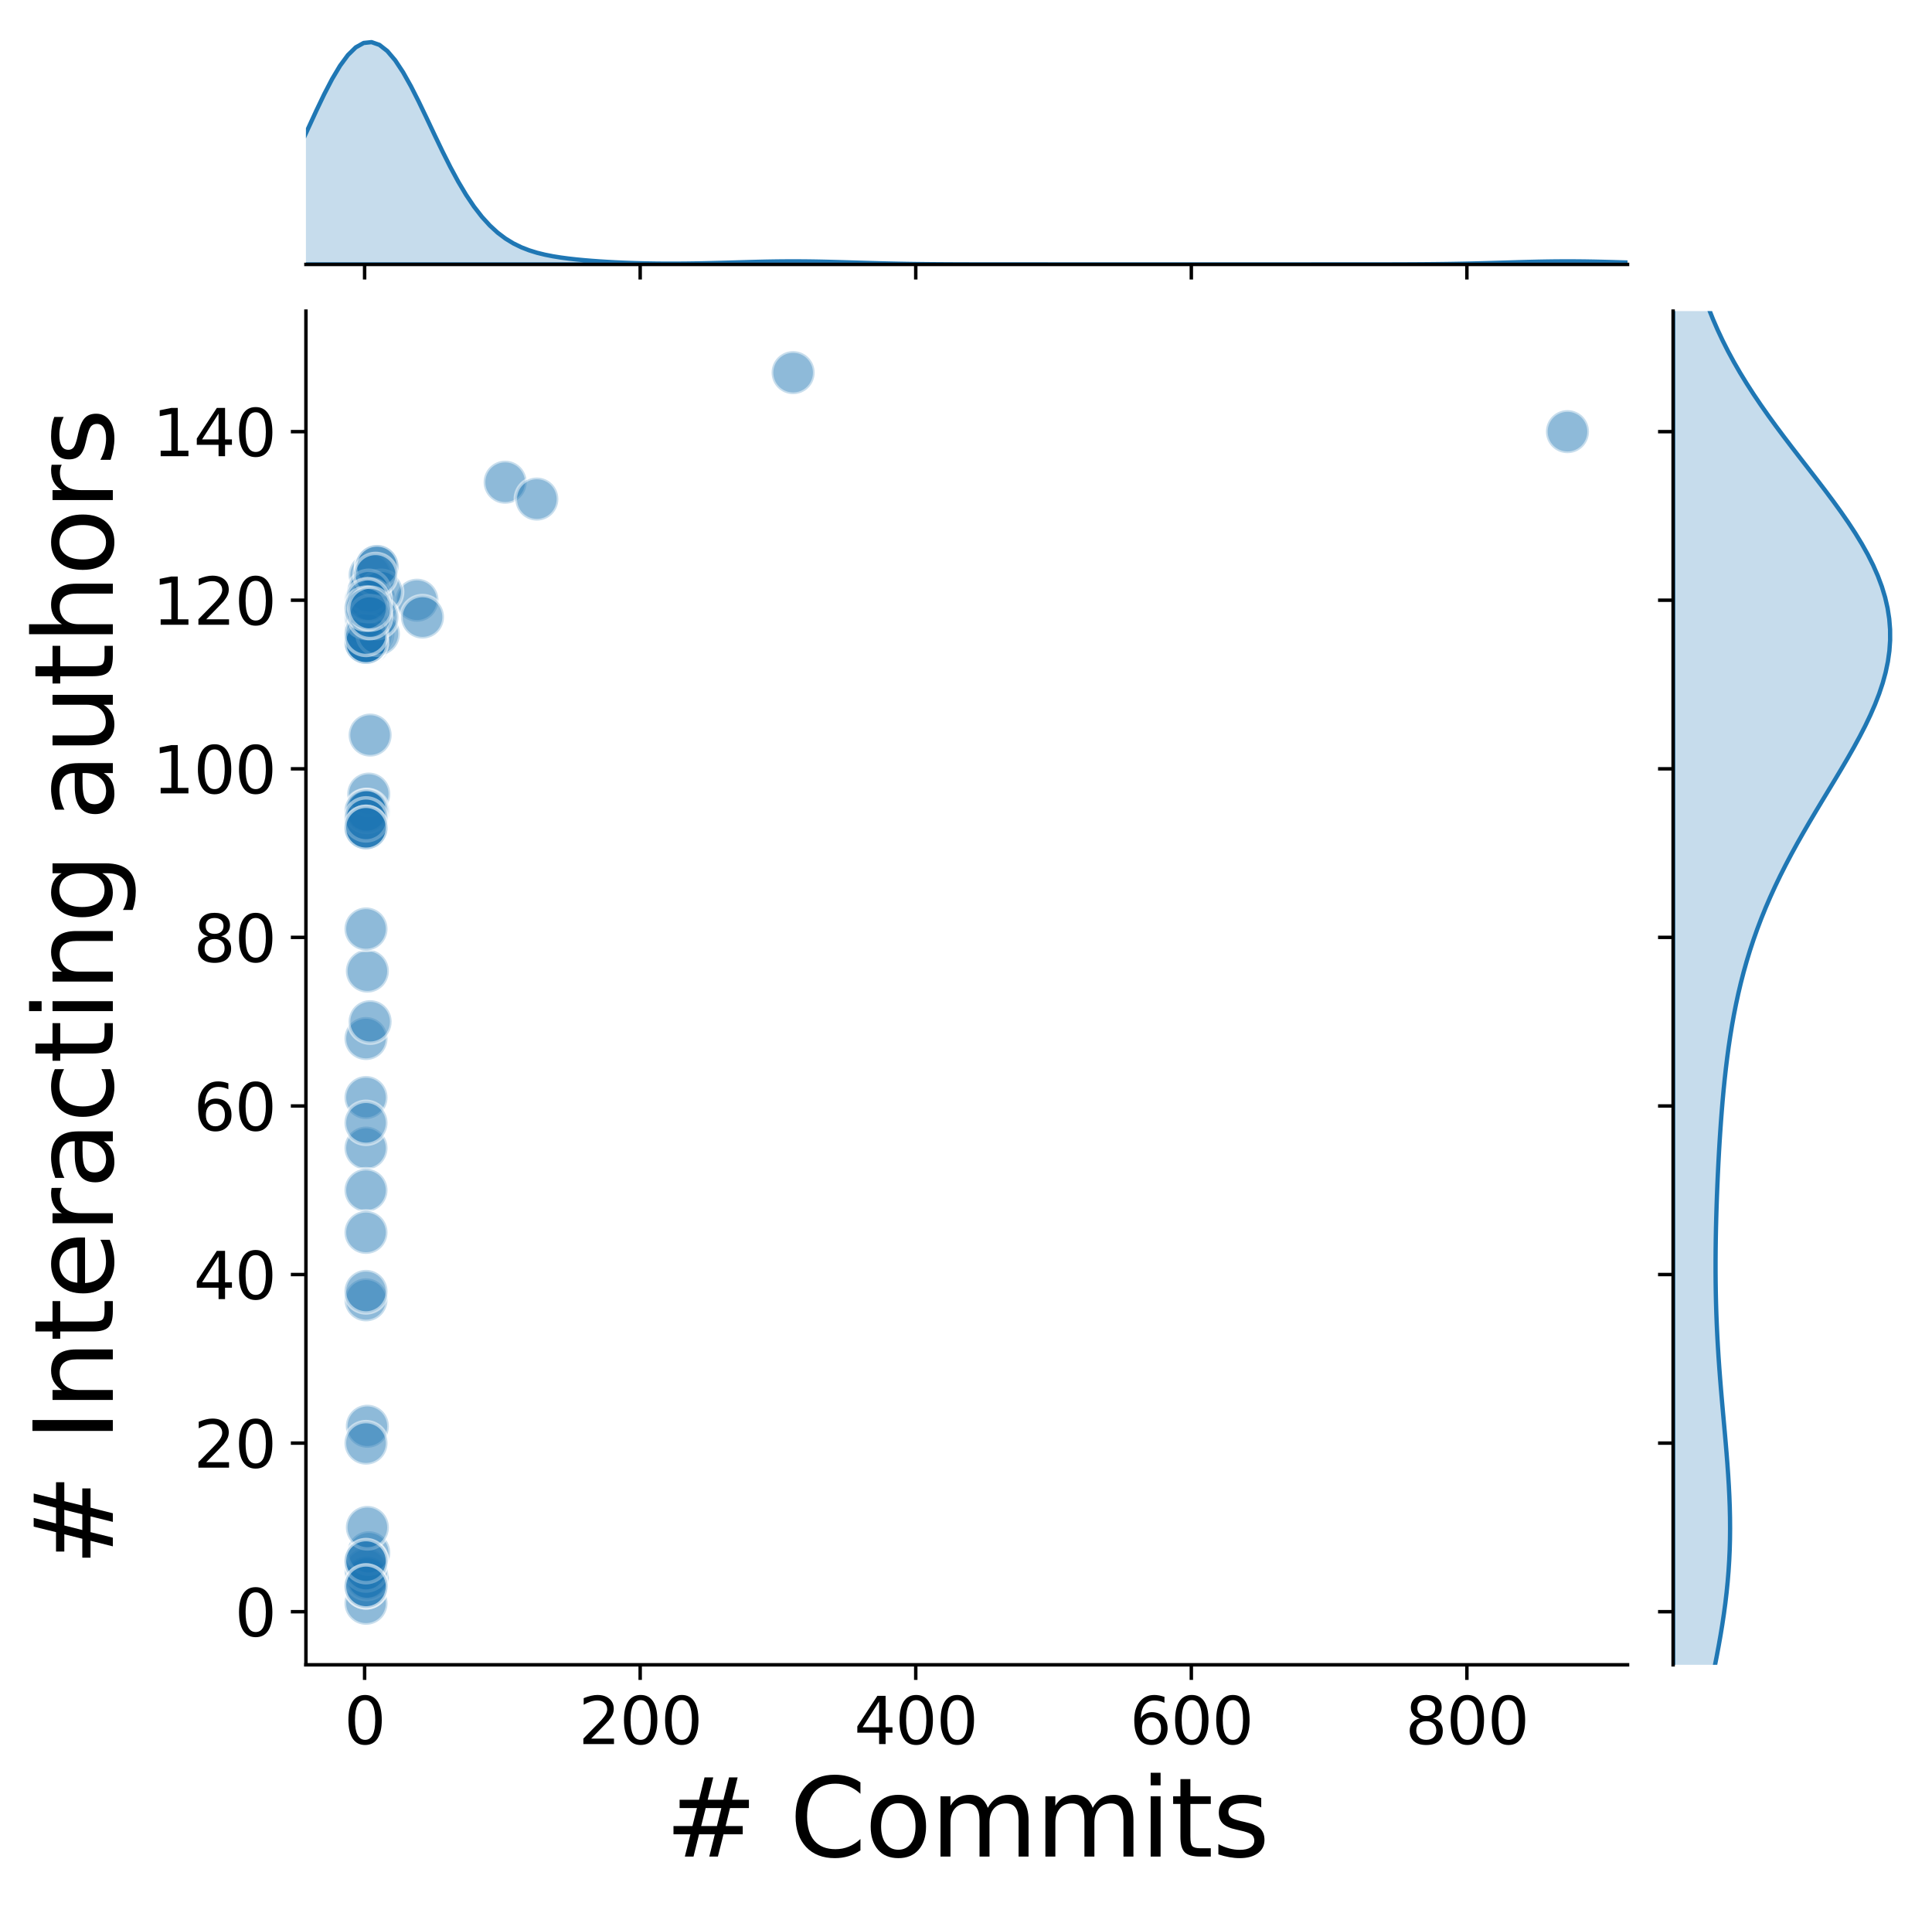 <?xml version="1.0" encoding="utf-8" standalone="no"?>
<!DOCTYPE svg PUBLIC "-//W3C//DTD SVG 1.1//EN"
  "http://www.w3.org/Graphics/SVG/1.1/DTD/svg11.dtd">
<svg xmlns:xlink="http://www.w3.org/1999/xlink" width="448.557pt" height="443.353pt" viewBox="0 0 448.557 443.353" xmlns="http://www.w3.org/2000/svg" version="1.1">
 <defs>
  <style type="text/css">*{stroke-linejoin: round; stroke-linecap: butt}</style>
 </defs>
 <g id="figure_1">
  <g id="patch_1">
   <path d="M 0 443.353 
L 448.557 443.353 
L 448.557 0 
L 0 0 
z
" style="fill: #ffffff"/>
  </g>
  <g id="axes_1">
   <g id="patch_2">
    <path d="M 71.027 386.44 
L 377.871 386.44 
L 377.871 72.213 
L 71.027 72.213 
z
" style="fill: #ffffff"/>
   </g>
   <g id="PathCollection_1">
    <defs>
     <path id="m2af9770c06" d="M 0 5 
C 1.326 5 2.598 4.473 3.536 3.536 
C 4.473 2.598 5 1.326 5 0 
C 5 -1.326 4.473 -2.598 3.536 -3.536 
C 2.598 -4.473 1.326 -5 0 -5 
C -1.326 -5 -2.598 -4.473 -3.536 -3.536 
C -4.473 -2.598 -5 -1.326 -5 0 
C -5 1.326 -4.473 2.598 -3.536 3.536 
C -2.598 4.473 -1.326 5 0 5 
z
" style="stroke: #ffffff; stroke-opacity: 0.5; stroke-width: 0.8"/>
    </defs>
    <g clip-path="url(#p45f6651c96)">
     <use xlink:href="#m2af9770c06" x="85.614" y="149.106" style="fill: #1f77b4; fill-opacity: 0.5; stroke: #ffffff; stroke-opacity: 0.5; stroke-width: 0.8"/>
     <use xlink:href="#m2af9770c06" x="84.974" y="241.066" style="fill: #1f77b4; fill-opacity: 0.5; stroke: #ffffff; stroke-opacity: 0.5; stroke-width: 0.8"/>
     <use xlink:href="#m2af9770c06" x="85.614" y="149.106" style="fill: #1f77b4; fill-opacity: 0.5; stroke: #ffffff; stroke-opacity: 0.5; stroke-width: 0.8"/>
     <use xlink:href="#m2af9770c06" x="85.614" y="188.238" style="fill: #1f77b4; fill-opacity: 0.5; stroke: #ffffff; stroke-opacity: 0.5; stroke-width: 0.8"/>
     <use xlink:href="#m2af9770c06" x="85.294" y="225.413" style="fill: #1f77b4; fill-opacity: 0.5; stroke: #ffffff; stroke-opacity: 0.5; stroke-width: 0.8"/>
     <use xlink:href="#m2af9770c06" x="86.893" y="139.323" style="fill: #1f77b4; fill-opacity: 0.5; stroke: #ffffff; stroke-opacity: 0.5; stroke-width: 0.8"/>
     <use xlink:href="#m2af9770c06" x="84.974" y="372.157" style="fill: #1f77b4; fill-opacity: 0.5; stroke: #ffffff; stroke-opacity: 0.5; stroke-width: 0.8"/>
     <use xlink:href="#m2af9770c06" x="117.284" y="111.931" style="fill: #1f77b4; fill-opacity: 0.5; stroke: #ffffff; stroke-opacity: 0.5; stroke-width: 0.8"/>
     <use xlink:href="#m2af9770c06" x="84.974" y="139.323" style="fill: #1f77b4; fill-opacity: 0.5; stroke: #ffffff; stroke-opacity: 0.5; stroke-width: 0.8"/>
     <use xlink:href="#m2af9770c06" x="84.974" y="192.151" style="fill: #1f77b4; fill-opacity: 0.5; stroke: #ffffff; stroke-opacity: 0.5; stroke-width: 0.8"/>
     <use xlink:href="#m2af9770c06" x="84.974" y="254.762" style="fill: #1f77b4; fill-opacity: 0.5; stroke: #ffffff; stroke-opacity: 0.5; stroke-width: 0.8"/>
     <use xlink:href="#m2af9770c06" x="86.574" y="147.15" style="fill: #1f77b4; fill-opacity: 0.5; stroke: #ffffff; stroke-opacity: 0.5; stroke-width: 0.8"/>
     <use xlink:href="#m2af9770c06" x="86.893" y="141.28" style="fill: #1f77b4; fill-opacity: 0.5; stroke: #ffffff; stroke-opacity: 0.5; stroke-width: 0.8"/>
     <use xlink:href="#m2af9770c06" x="84.974" y="149.106" style="fill: #1f77b4; fill-opacity: 0.5; stroke: #ffffff; stroke-opacity: 0.5; stroke-width: 0.8"/>
     <use xlink:href="#m2af9770c06" x="84.974" y="366.287" style="fill: #1f77b4; fill-opacity: 0.5; stroke: #ffffff; stroke-opacity: 0.5; stroke-width: 0.8"/>
     <use xlink:href="#m2af9770c06" x="85.294" y="188.238" style="fill: #1f77b4; fill-opacity: 0.5; stroke: #ffffff; stroke-opacity: 0.5; stroke-width: 0.8"/>
     <use xlink:href="#m2af9770c06" x="96.81" y="139.323" style="fill: #1f77b4; fill-opacity: 0.5; stroke: #ffffff; stroke-opacity: 0.5; stroke-width: 0.8"/>
     <use xlink:href="#m2af9770c06" x="85.294" y="331.069" style="fill: #1f77b4; fill-opacity: 0.5; stroke: #ffffff; stroke-opacity: 0.5; stroke-width: 0.8"/>
     <use xlink:href="#m2af9770c06" x="84.974" y="143.237" style="fill: #1f77b4; fill-opacity: 0.5; stroke: #ffffff; stroke-opacity: 0.5; stroke-width: 0.8"/>
     <use xlink:href="#m2af9770c06" x="84.974" y="301.72" style="fill: #1f77b4; fill-opacity: 0.5; stroke: #ffffff; stroke-opacity: 0.5; stroke-width: 0.8"/>
     <use xlink:href="#m2af9770c06" x="85.934" y="237.153" style="fill: #1f77b4; fill-opacity: 0.5; stroke: #ffffff; stroke-opacity: 0.5; stroke-width: 0.8"/>
     <use xlink:href="#m2af9770c06" x="85.934" y="143.237" style="fill: #1f77b4; fill-opacity: 0.5; stroke: #ffffff; stroke-opacity: 0.5; stroke-width: 0.8"/>
     <use xlink:href="#m2af9770c06" x="84.974" y="149.106" style="fill: #1f77b4; fill-opacity: 0.5; stroke: #ffffff; stroke-opacity: 0.5; stroke-width: 0.8"/>
     <use xlink:href="#m2af9770c06" x="98.09" y="143.237" style="fill: #1f77b4; fill-opacity: 0.5; stroke: #ffffff; stroke-opacity: 0.5; stroke-width: 0.8"/>
     <use xlink:href="#m2af9770c06" x="85.934" y="147.15" style="fill: #1f77b4; fill-opacity: 0.5; stroke: #ffffff; stroke-opacity: 0.5; stroke-width: 0.8"/>
     <use xlink:href="#m2af9770c06" x="85.614" y="184.325" style="fill: #1f77b4; fill-opacity: 0.5; stroke: #ffffff; stroke-opacity: 0.5; stroke-width: 0.8"/>
     <use xlink:href="#m2af9770c06" x="84.974" y="145.193" style="fill: #1f77b4; fill-opacity: 0.5; stroke: #ffffff; stroke-opacity: 0.5; stroke-width: 0.8"/>
     <use xlink:href="#m2af9770c06" x="84.974" y="145.193" style="fill: #1f77b4; fill-opacity: 0.5; stroke: #ffffff; stroke-opacity: 0.5; stroke-width: 0.8"/>
     <use xlink:href="#m2af9770c06" x="85.294" y="147.15" style="fill: #1f77b4; fill-opacity: 0.5; stroke: #ffffff; stroke-opacity: 0.5; stroke-width: 0.8"/>
     <use xlink:href="#m2af9770c06" x="84.974" y="149.106" style="fill: #1f77b4; fill-opacity: 0.5; stroke: #ffffff; stroke-opacity: 0.5; stroke-width: 0.8"/>
     <use xlink:href="#m2af9770c06" x="84.974" y="149.106" style="fill: #1f77b4; fill-opacity: 0.5; stroke: #ffffff; stroke-opacity: 0.5; stroke-width: 0.8"/>
     <use xlink:href="#m2af9770c06" x="85.294" y="366.287" style="fill: #1f77b4; fill-opacity: 0.5; stroke: #ffffff; stroke-opacity: 0.5; stroke-width: 0.8"/>
     <use xlink:href="#m2af9770c06" x="84.974" y="141.28" style="fill: #1f77b4; fill-opacity: 0.5; stroke: #ffffff; stroke-opacity: 0.5; stroke-width: 0.8"/>
     <use xlink:href="#m2af9770c06" x="84.974" y="364.331" style="fill: #1f77b4; fill-opacity: 0.5; stroke: #ffffff; stroke-opacity: 0.5; stroke-width: 0.8"/>
     <use xlink:href="#m2af9770c06" x="85.934" y="133.454" style="fill: #1f77b4; fill-opacity: 0.5; stroke: #ffffff; stroke-opacity: 0.5; stroke-width: 0.8"/>
     <use xlink:href="#m2af9770c06" x="84.974" y="266.501" style="fill: #1f77b4; fill-opacity: 0.5; stroke: #ffffff; stroke-opacity: 0.5; stroke-width: 0.8"/>
     <use xlink:href="#m2af9770c06" x="85.294" y="188.238" style="fill: #1f77b4; fill-opacity: 0.5; stroke: #ffffff; stroke-opacity: 0.5; stroke-width: 0.8"/>
     <use xlink:href="#m2af9770c06" x="87.533" y="131.497" style="fill: #1f77b4; fill-opacity: 0.5; stroke: #ffffff; stroke-opacity: 0.5; stroke-width: 0.8"/>
     <use xlink:href="#m2af9770c06" x="363.924" y="100.192" style="fill: #1f77b4; fill-opacity: 0.5; stroke: #ffffff; stroke-opacity: 0.5; stroke-width: 0.8"/>
     <use xlink:href="#m2af9770c06" x="85.294" y="143.237" style="fill: #1f77b4; fill-opacity: 0.5; stroke: #ffffff; stroke-opacity: 0.5; stroke-width: 0.8"/>
     <use xlink:href="#m2af9770c06" x="84.974" y="260.632" style="fill: #1f77b4; fill-opacity: 0.5; stroke: #ffffff; stroke-opacity: 0.5; stroke-width: 0.8"/>
     <use xlink:href="#m2af9770c06" x="84.974" y="188.238" style="fill: #1f77b4; fill-opacity: 0.5; stroke: #ffffff; stroke-opacity: 0.5; stroke-width: 0.8"/>
     <use xlink:href="#m2af9770c06" x="85.614" y="360.417" style="fill: #1f77b4; fill-opacity: 0.5; stroke: #ffffff; stroke-opacity: 0.5; stroke-width: 0.8"/>
     <use xlink:href="#m2af9770c06" x="184.142" y="86.496" style="fill: #1f77b4; fill-opacity: 0.5; stroke: #ffffff; stroke-opacity: 0.5; stroke-width: 0.8"/>
     <use xlink:href="#m2af9770c06" x="84.974" y="149.106" style="fill: #1f77b4; fill-opacity: 0.5; stroke: #ffffff; stroke-opacity: 0.5; stroke-width: 0.8"/>
     <use xlink:href="#m2af9770c06" x="88.493" y="137.367" style="fill: #1f77b4; fill-opacity: 0.5; stroke: #ffffff; stroke-opacity: 0.5; stroke-width: 0.8"/>
     <use xlink:href="#m2af9770c06" x="84.974" y="143.237" style="fill: #1f77b4; fill-opacity: 0.5; stroke: #ffffff; stroke-opacity: 0.5; stroke-width: 0.8"/>
     <use xlink:href="#m2af9770c06" x="84.974" y="192.151" style="fill: #1f77b4; fill-opacity: 0.5; stroke: #ffffff; stroke-opacity: 0.5; stroke-width: 0.8"/>
     <use xlink:href="#m2af9770c06" x="84.974" y="362.374" style="fill: #1f77b4; fill-opacity: 0.5; stroke: #ffffff; stroke-opacity: 0.5; stroke-width: 0.8"/>
     <use xlink:href="#m2af9770c06" x="87.853" y="147.15" style="fill: #1f77b4; fill-opacity: 0.5; stroke: #ffffff; stroke-opacity: 0.5; stroke-width: 0.8"/>
     <use xlink:href="#m2af9770c06" x="84.974" y="143.237" style="fill: #1f77b4; fill-opacity: 0.5; stroke: #ffffff; stroke-opacity: 0.5; stroke-width: 0.8"/>
     <use xlink:href="#m2af9770c06" x="84.974" y="192.151" style="fill: #1f77b4; fill-opacity: 0.5; stroke: #ffffff; stroke-opacity: 0.5; stroke-width: 0.8"/>
     <use xlink:href="#m2af9770c06" x="87.533" y="143.237" style="fill: #1f77b4; fill-opacity: 0.5; stroke: #ffffff; stroke-opacity: 0.5; stroke-width: 0.8"/>
     <use xlink:href="#m2af9770c06" x="85.294" y="143.237" style="fill: #1f77b4; fill-opacity: 0.5; stroke: #ffffff; stroke-opacity: 0.5; stroke-width: 0.8"/>
     <use xlink:href="#m2af9770c06" x="84.974" y="149.106" style="fill: #1f77b4; fill-opacity: 0.5; stroke: #ffffff; stroke-opacity: 0.5; stroke-width: 0.8"/>
     <use xlink:href="#m2af9770c06" x="84.974" y="276.284" style="fill: #1f77b4; fill-opacity: 0.5; stroke: #ffffff; stroke-opacity: 0.5; stroke-width: 0.8"/>
     <use xlink:href="#m2af9770c06" x="85.294" y="354.548" style="fill: #1f77b4; fill-opacity: 0.5; stroke: #ffffff; stroke-opacity: 0.5; stroke-width: 0.8"/>
     <use xlink:href="#m2af9770c06" x="84.974" y="368.244" style="fill: #1f77b4; fill-opacity: 0.5; stroke: #ffffff; stroke-opacity: 0.5; stroke-width: 0.8"/>
     <use xlink:href="#m2af9770c06" x="84.974" y="147.15" style="fill: #1f77b4; fill-opacity: 0.5; stroke: #ffffff; stroke-opacity: 0.5; stroke-width: 0.8"/>
     <use xlink:href="#m2af9770c06" x="87.533" y="131.497" style="fill: #1f77b4; fill-opacity: 0.5; stroke: #ffffff; stroke-opacity: 0.5; stroke-width: 0.8"/>
     <use xlink:href="#m2af9770c06" x="85.614" y="137.367" style="fill: #1f77b4; fill-opacity: 0.5; stroke: #ffffff; stroke-opacity: 0.5; stroke-width: 0.8"/>
     <use xlink:href="#m2af9770c06" x="85.934" y="139.323" style="fill: #1f77b4; fill-opacity: 0.5; stroke: #ffffff; stroke-opacity: 0.5; stroke-width: 0.8"/>
     <use xlink:href="#m2af9770c06" x="84.974" y="334.982" style="fill: #1f77b4; fill-opacity: 0.5; stroke: #ffffff; stroke-opacity: 0.5; stroke-width: 0.8"/>
     <use xlink:href="#m2af9770c06" x="87.213" y="133.454" style="fill: #1f77b4; fill-opacity: 0.5; stroke: #ffffff; stroke-opacity: 0.5; stroke-width: 0.8"/>
     <use xlink:href="#m2af9770c06" x="84.974" y="362.374" style="fill: #1f77b4; fill-opacity: 0.5; stroke: #ffffff; stroke-opacity: 0.5; stroke-width: 0.8"/>
     <use xlink:href="#m2af9770c06" x="85.934" y="170.629" style="fill: #1f77b4; fill-opacity: 0.5; stroke: #ffffff; stroke-opacity: 0.5; stroke-width: 0.8"/>
     <use xlink:href="#m2af9770c06" x="84.974" y="286.067" style="fill: #1f77b4; fill-opacity: 0.5; stroke: #ffffff; stroke-opacity: 0.5; stroke-width: 0.8"/>
     <use xlink:href="#m2af9770c06" x="85.294" y="139.323" style="fill: #1f77b4; fill-opacity: 0.5; stroke: #ffffff; stroke-opacity: 0.5; stroke-width: 0.8"/>
     <use xlink:href="#m2af9770c06" x="84.974" y="215.63" style="fill: #1f77b4; fill-opacity: 0.5; stroke: #ffffff; stroke-opacity: 0.5; stroke-width: 0.8"/>
     <use xlink:href="#m2af9770c06" x="84.974" y="299.763" style="fill: #1f77b4; fill-opacity: 0.5; stroke: #ffffff; stroke-opacity: 0.5; stroke-width: 0.8"/>
     <use xlink:href="#m2af9770c06" x="84.974" y="190.195" style="fill: #1f77b4; fill-opacity: 0.5; stroke: #ffffff; stroke-opacity: 0.5; stroke-width: 0.8"/>
     <use xlink:href="#m2af9770c06" x="84.974" y="192.151" style="fill: #1f77b4; fill-opacity: 0.5; stroke: #ffffff; stroke-opacity: 0.5; stroke-width: 0.8"/>
     <use xlink:href="#m2af9770c06" x="85.934" y="143.237" style="fill: #1f77b4; fill-opacity: 0.5; stroke: #ffffff; stroke-opacity: 0.5; stroke-width: 0.8"/>
     <use xlink:href="#m2af9770c06" x="84.974" y="141.28" style="fill: #1f77b4; fill-opacity: 0.5; stroke: #ffffff; stroke-opacity: 0.5; stroke-width: 0.8"/>
     <use xlink:href="#m2af9770c06" x="84.974" y="368.244" style="fill: #1f77b4; fill-opacity: 0.5; stroke: #ffffff; stroke-opacity: 0.5; stroke-width: 0.8"/>
     <use xlink:href="#m2af9770c06" x="85.934" y="141.28" style="fill: #1f77b4; fill-opacity: 0.5; stroke: #ffffff; stroke-opacity: 0.5; stroke-width: 0.8"/>
     <use xlink:href="#m2af9770c06" x="124.641" y="115.844" style="fill: #1f77b4; fill-opacity: 0.5; stroke: #ffffff; stroke-opacity: 0.5; stroke-width: 0.8"/>
    </g>
   </g>
   <g id="matplotlib.axis_1">
    <g id="xtick_1">
     <g id="line2d_1">
      <defs>
       <path id="m635454d07c" d="M 0 0 
L 0 3.5 
" style="stroke: #000000; stroke-width: 0.8"/>
      </defs>
      <g>
       <use xlink:href="#m635454d07c" x="84.654" y="386.44" style="stroke: #000000; stroke-width: 0.8"/>
      </g>
     </g>
     <g id="text_1">
      <!-- 0 -->
      <g transform="translate(79.882 404.838) scale(0.15 -0.15)">
       <defs>
        <path id="DejaVuSans-30" d="M 2034 4250 
Q 1547 4250 1301 3770 
Q 1056 3291 1056 2328 
Q 1056 1369 1301 889 
Q 1547 409 2034 409 
Q 2525 409 2770 889 
Q 3016 1369 3016 2328 
Q 3016 3291 2770 3770 
Q 2525 4250 2034 4250 
z
M 2034 4750 
Q 2819 4750 3233 4129 
Q 3647 3509 3647 2328 
Q 3647 1150 3233 529 
Q 2819 -91 2034 -91 
Q 1250 -91 836 529 
Q 422 1150 422 2328 
Q 422 3509 836 4129 
Q 1250 4750 2034 4750 
z
" transform="scale(0.016)"/>
       </defs>
       <use xlink:href="#DejaVuSans-30"/>
      </g>
     </g>
    </g>
    <g id="xtick_2">
     <g id="line2d_2">
      <g>
       <use xlink:href="#m635454d07c" x="148.633" y="386.44" style="stroke: #000000; stroke-width: 0.8"/>
      </g>
     </g>
     <g id="text_2">
      <!-- 200 -->
      <g transform="translate(134.318 404.838) scale(0.15 -0.15)">
       <defs>
        <path id="DejaVuSans-32" d="M 1228 531 
L 3431 531 
L 3431 0 
L 469 0 
L 469 531 
Q 828 903 1448 1529 
Q 2069 2156 2228 2338 
Q 2531 2678 2651 2914 
Q 2772 3150 2772 3378 
Q 2772 3750 2511 3984 
Q 2250 4219 1831 4219 
Q 1534 4219 1204 4116 
Q 875 4013 500 3803 
L 500 4441 
Q 881 4594 1212 4672 
Q 1544 4750 1819 4750 
Q 2544 4750 2975 4387 
Q 3406 4025 3406 3419 
Q 3406 3131 3298 2873 
Q 3191 2616 2906 2266 
Q 2828 2175 2409 1742 
Q 1991 1309 1228 531 
z
" transform="scale(0.016)"/>
       </defs>
       <use xlink:href="#DejaVuSans-32"/>
       <use xlink:href="#DejaVuSans-30" x="63.623"/>
       <use xlink:href="#DejaVuSans-30" x="127.246"/>
      </g>
     </g>
    </g>
    <g id="xtick_3">
     <g id="line2d_3">
      <g>
       <use xlink:href="#m635454d07c" x="212.613" y="386.44" style="stroke: #000000; stroke-width: 0.8"/>
      </g>
     </g>
     <g id="text_3">
      <!-- 400 -->
      <g transform="translate(198.297 404.838) scale(0.15 -0.15)">
       <defs>
        <path id="DejaVuSans-34" d="M 2419 4116 
L 825 1625 
L 2419 1625 
L 2419 4116 
z
M 2253 4666 
L 3047 4666 
L 3047 1625 
L 3713 1625 
L 3713 1100 
L 3047 1100 
L 3047 0 
L 2419 0 
L 2419 1100 
L 313 1100 
L 313 1709 
L 2253 4666 
z
" transform="scale(0.016)"/>
       </defs>
       <use xlink:href="#DejaVuSans-34"/>
       <use xlink:href="#DejaVuSans-30" x="63.623"/>
       <use xlink:href="#DejaVuSans-30" x="127.246"/>
      </g>
     </g>
    </g>
    <g id="xtick_4">
     <g id="line2d_4">
      <g>
       <use xlink:href="#m635454d07c" x="276.592" y="386.44" style="stroke: #000000; stroke-width: 0.8"/>
      </g>
     </g>
     <g id="text_4">
      <!-- 600 -->
      <g transform="translate(262.277 404.838) scale(0.15 -0.15)">
       <defs>
        <path id="DejaVuSans-36" d="M 2113 2584 
Q 1688 2584 1439 2293 
Q 1191 2003 1191 1497 
Q 1191 994 1439 701 
Q 1688 409 2113 409 
Q 2538 409 2786 701 
Q 3034 994 3034 1497 
Q 3034 2003 2786 2293 
Q 2538 2584 2113 2584 
z
M 3366 4563 
L 3366 3988 
Q 3128 4100 2886 4159 
Q 2644 4219 2406 4219 
Q 1781 4219 1451 3797 
Q 1122 3375 1075 2522 
Q 1259 2794 1537 2939 
Q 1816 3084 2150 3084 
Q 2853 3084 3261 2657 
Q 3669 2231 3669 1497 
Q 3669 778 3244 343 
Q 2819 -91 2113 -91 
Q 1303 -91 875 529 
Q 447 1150 447 2328 
Q 447 3434 972 4092 
Q 1497 4750 2381 4750 
Q 2619 4750 2861 4703 
Q 3103 4656 3366 4563 
z
" transform="scale(0.016)"/>
       </defs>
       <use xlink:href="#DejaVuSans-36"/>
       <use xlink:href="#DejaVuSans-30" x="63.623"/>
       <use xlink:href="#DejaVuSans-30" x="127.246"/>
      </g>
     </g>
    </g>
    <g id="xtick_5">
     <g id="line2d_5">
      <g>
       <use xlink:href="#m635454d07c" x="340.571" y="386.44" style="stroke: #000000; stroke-width: 0.8"/>
      </g>
     </g>
     <g id="text_5">
      <!-- 800 -->
      <g transform="translate(326.256 404.838) scale(0.15 -0.15)">
       <defs>
        <path id="DejaVuSans-38" d="M 2034 2216 
Q 1584 2216 1326 1975 
Q 1069 1734 1069 1313 
Q 1069 891 1326 650 
Q 1584 409 2034 409 
Q 2484 409 2743 651 
Q 3003 894 3003 1313 
Q 3003 1734 2745 1975 
Q 2488 2216 2034 2216 
z
M 1403 2484 
Q 997 2584 770 2862 
Q 544 3141 544 3541 
Q 544 4100 942 4425 
Q 1341 4750 2034 4750 
Q 2731 4750 3128 4425 
Q 3525 4100 3525 3541 
Q 3525 3141 3298 2862 
Q 3072 2584 2669 2484 
Q 3125 2378 3379 2068 
Q 3634 1759 3634 1313 
Q 3634 634 3220 271 
Q 2806 -91 2034 -91 
Q 1263 -91 848 271 
Q 434 634 434 1313 
Q 434 1759 690 2068 
Q 947 2378 1403 2484 
z
M 1172 3481 
Q 1172 3119 1398 2916 
Q 1625 2713 2034 2713 
Q 2441 2713 2670 2916 
Q 2900 3119 2900 3481 
Q 2900 3844 2670 4047 
Q 2441 4250 2034 4250 
Q 1625 4250 1398 4047 
Q 1172 3844 1172 3481 
z
" transform="scale(0.016)"/>
       </defs>
       <use xlink:href="#DejaVuSans-38"/>
       <use xlink:href="#DejaVuSans-30" x="63.623"/>
       <use xlink:href="#DejaVuSans-30" x="127.246"/>
      </g>
     </g>
    </g>
    <g id="text_6">
     <!-- # Commits -->
     <g transform="translate(154.388 430.953) scale(0.25 -0.25)">
      <defs>
       <path id="DejaVuSans-23" d="M 3272 2816 
L 2363 2816 
L 2100 1772 
L 3016 1772 
L 3272 2816 
z
M 2803 4594 
L 2478 3297 
L 3391 3297 
L 3719 4594 
L 4219 4594 
L 3897 3297 
L 4872 3297 
L 4872 2816 
L 3775 2816 
L 3519 1772 
L 4513 1772 
L 4513 1294 
L 3397 1294 
L 3072 0 
L 2572 0 
L 2894 1294 
L 1978 1294 
L 1656 0 
L 1153 0 
L 1478 1294 
L 494 1294 
L 494 1772 
L 1594 1772 
L 1856 2816 
L 850 2816 
L 850 3297 
L 1978 3297 
L 2297 4594 
L 2803 4594 
z
" transform="scale(0.016)"/>
       <path id="DejaVuSans-20" transform="scale(0.016)"/>
       <path id="DejaVuSans-43" d="M 4122 4306 
L 4122 3641 
Q 3803 3938 3442 4084 
Q 3081 4231 2675 4231 
Q 1875 4231 1450 3742 
Q 1025 3253 1025 2328 
Q 1025 1406 1450 917 
Q 1875 428 2675 428 
Q 3081 428 3442 575 
Q 3803 722 4122 1019 
L 4122 359 
Q 3791 134 3420 21 
Q 3050 -91 2638 -91 
Q 1578 -91 968 557 
Q 359 1206 359 2328 
Q 359 3453 968 4101 
Q 1578 4750 2638 4750 
Q 3056 4750 3426 4639 
Q 3797 4528 4122 4306 
z
" transform="scale(0.016)"/>
       <path id="DejaVuSans-6f" d="M 1959 3097 
Q 1497 3097 1228 2736 
Q 959 2375 959 1747 
Q 959 1119 1226 758 
Q 1494 397 1959 397 
Q 2419 397 2687 759 
Q 2956 1122 2956 1747 
Q 2956 2369 2687 2733 
Q 2419 3097 1959 3097 
z
M 1959 3584 
Q 2709 3584 3137 3096 
Q 3566 2609 3566 1747 
Q 3566 888 3137 398 
Q 2709 -91 1959 -91 
Q 1206 -91 779 398 
Q 353 888 353 1747 
Q 353 2609 779 3096 
Q 1206 3584 1959 3584 
z
" transform="scale(0.016)"/>
       <path id="DejaVuSans-6d" d="M 3328 2828 
Q 3544 3216 3844 3400 
Q 4144 3584 4550 3584 
Q 5097 3584 5394 3201 
Q 5691 2819 5691 2113 
L 5691 0 
L 5113 0 
L 5113 2094 
Q 5113 2597 4934 2840 
Q 4756 3084 4391 3084 
Q 3944 3084 3684 2787 
Q 3425 2491 3425 1978 
L 3425 0 
L 2847 0 
L 2847 2094 
Q 2847 2600 2669 2842 
Q 2491 3084 2119 3084 
Q 1678 3084 1418 2786 
Q 1159 2488 1159 1978 
L 1159 0 
L 581 0 
L 581 3500 
L 1159 3500 
L 1159 2956 
Q 1356 3278 1631 3431 
Q 1906 3584 2284 3584 
Q 2666 3584 2933 3390 
Q 3200 3197 3328 2828 
z
" transform="scale(0.016)"/>
       <path id="DejaVuSans-69" d="M 603 3500 
L 1178 3500 
L 1178 0 
L 603 0 
L 603 3500 
z
M 603 4863 
L 1178 4863 
L 1178 4134 
L 603 4134 
L 603 4863 
z
" transform="scale(0.016)"/>
       <path id="DejaVuSans-74" d="M 1172 4494 
L 1172 3500 
L 2356 3500 
L 2356 3053 
L 1172 3053 
L 1172 1153 
Q 1172 725 1289 603 
Q 1406 481 1766 481 
L 2356 481 
L 2356 0 
L 1766 0 
Q 1100 0 847 248 
Q 594 497 594 1153 
L 594 3053 
L 172 3053 
L 172 3500 
L 594 3500 
L 594 4494 
L 1172 4494 
z
" transform="scale(0.016)"/>
       <path id="DejaVuSans-73" d="M 2834 3397 
L 2834 2853 
Q 2591 2978 2328 3040 
Q 2066 3103 1784 3103 
Q 1356 3103 1142 2972 
Q 928 2841 928 2578 
Q 928 2378 1081 2264 
Q 1234 2150 1697 2047 
L 1894 2003 
Q 2506 1872 2764 1633 
Q 3022 1394 3022 966 
Q 3022 478 2636 193 
Q 2250 -91 1575 -91 
Q 1294 -91 989 -36 
Q 684 19 347 128 
L 347 722 
Q 666 556 975 473 
Q 1284 391 1588 391 
Q 1994 391 2212 530 
Q 2431 669 2431 922 
Q 2431 1156 2273 1281 
Q 2116 1406 1581 1522 
L 1381 1569 
Q 847 1681 609 1914 
Q 372 2147 372 2553 
Q 372 3047 722 3315 
Q 1072 3584 1716 3584 
Q 2034 3584 2315 3537 
Q 2597 3491 2834 3397 
z
" transform="scale(0.016)"/>
      </defs>
      <use xlink:href="#DejaVuSans-23"/>
      <use xlink:href="#DejaVuSans-20" x="83.789"/>
      <use xlink:href="#DejaVuSans-43" x="115.576"/>
      <use xlink:href="#DejaVuSans-6f" x="185.4"/>
      <use xlink:href="#DejaVuSans-6d" x="246.582"/>
      <use xlink:href="#DejaVuSans-6d" x="343.994"/>
      <use xlink:href="#DejaVuSans-69" x="441.406"/>
      <use xlink:href="#DejaVuSans-74" x="469.189"/>
      <use xlink:href="#DejaVuSans-73" x="508.398"/>
     </g>
    </g>
   </g>
   <g id="matplotlib.axis_2">
    <g id="ytick_1">
     <g id="line2d_6">
      <defs>
       <path id="m3256ba65ea" d="M 0 0 
L -3.5 0 
" style="stroke: #000000; stroke-width: 0.8"/>
      </defs>
      <g>
       <use xlink:href="#m3256ba65ea" x="71.027" y="374.114" style="stroke: #000000; stroke-width: 0.8"/>
      </g>
     </g>
     <g id="text_7">
      <!-- 0 -->
      <g transform="translate(54.483 379.812) scale(0.15 -0.15)">
       <use xlink:href="#DejaVuSans-30"/>
      </g>
     </g>
    </g>
    <g id="ytick_2">
     <g id="line2d_7">
      <g>
       <use xlink:href="#m3256ba65ea" x="71.027" y="334.982" style="stroke: #000000; stroke-width: 0.8"/>
      </g>
     </g>
     <g id="text_8">
      <!-- 20 -->
      <g transform="translate(44.939 340.681) scale(0.15 -0.15)">
       <use xlink:href="#DejaVuSans-32"/>
       <use xlink:href="#DejaVuSans-30" x="63.623"/>
      </g>
     </g>
    </g>
    <g id="ytick_3">
     <g id="line2d_8">
      <g>
       <use xlink:href="#m3256ba65ea" x="71.027" y="295.85" style="stroke: #000000; stroke-width: 0.8"/>
      </g>
     </g>
     <g id="text_9">
      <!-- 40 -->
      <g transform="translate(44.939 301.549) scale(0.15 -0.15)">
       <use xlink:href="#DejaVuSans-34"/>
       <use xlink:href="#DejaVuSans-30" x="63.623"/>
      </g>
     </g>
    </g>
    <g id="ytick_4">
     <g id="line2d_9">
      <g>
       <use xlink:href="#m3256ba65ea" x="71.027" y="256.718" style="stroke: #000000; stroke-width: 0.8"/>
      </g>
     </g>
     <g id="text_10">
      <!-- 60 -->
      <g transform="translate(44.939 262.417) scale(0.15 -0.15)">
       <use xlink:href="#DejaVuSans-36"/>
       <use xlink:href="#DejaVuSans-30" x="63.623"/>
      </g>
     </g>
    </g>
    <g id="ytick_5">
     <g id="line2d_10">
      <g>
       <use xlink:href="#m3256ba65ea" x="71.027" y="217.587" style="stroke: #000000; stroke-width: 0.8"/>
      </g>
     </g>
     <g id="text_11">
      <!-- 80 -->
      <g transform="translate(44.939 223.286) scale(0.15 -0.15)">
       <use xlink:href="#DejaVuSans-38"/>
       <use xlink:href="#DejaVuSans-30" x="63.623"/>
      </g>
     </g>
    </g>
    <g id="ytick_6">
     <g id="line2d_11">
      <g>
       <use xlink:href="#m3256ba65ea" x="71.027" y="178.455" style="stroke: #000000; stroke-width: 0.8"/>
      </g>
     </g>
     <g id="text_12">
      <!-- 100 -->
      <g transform="translate(35.395 184.154) scale(0.15 -0.15)">
       <defs>
        <path id="DejaVuSans-31" d="M 794 531 
L 1825 531 
L 1825 4091 
L 703 3866 
L 703 4441 
L 1819 4666 
L 2450 4666 
L 2450 531 
L 3481 531 
L 3481 0 
L 794 0 
L 794 531 
z
" transform="scale(0.016)"/>
       </defs>
       <use xlink:href="#DejaVuSans-31"/>
       <use xlink:href="#DejaVuSans-30" x="63.623"/>
       <use xlink:href="#DejaVuSans-30" x="127.246"/>
      </g>
     </g>
    </g>
    <g id="ytick_7">
     <g id="line2d_12">
      <g>
       <use xlink:href="#m3256ba65ea" x="71.027" y="139.323" style="stroke: #000000; stroke-width: 0.8"/>
      </g>
     </g>
     <g id="text_13">
      <!-- 120 -->
      <g transform="translate(35.395 145.022) scale(0.15 -0.15)">
       <use xlink:href="#DejaVuSans-31"/>
       <use xlink:href="#DejaVuSans-32" x="63.623"/>
       <use xlink:href="#DejaVuSans-30" x="127.246"/>
      </g>
     </g>
    </g>
    <g id="ytick_8">
     <g id="line2d_13">
      <g>
       <use xlink:href="#m3256ba65ea" x="71.027" y="100.192" style="stroke: #000000; stroke-width: 0.8"/>
      </g>
     </g>
     <g id="text_14">
      <!-- 140 -->
      <g transform="translate(35.395 105.891) scale(0.15 -0.15)">
       <use xlink:href="#DejaVuSans-31"/>
       <use xlink:href="#DejaVuSans-34" x="63.623"/>
       <use xlink:href="#DejaVuSans-30" x="127.246"/>
      </g>
     </g>
    </g>
    <g id="text_15">
     <!-- # Interacting authors -->
     <g transform="translate(26.196 363.553) rotate(-90) scale(0.25 -0.25)">
      <defs>
       <path id="DejaVuSans-49" d="M 628 4666 
L 1259 4666 
L 1259 0 
L 628 0 
L 628 4666 
z
" transform="scale(0.016)"/>
       <path id="DejaVuSans-6e" d="M 3513 2113 
L 3513 0 
L 2938 0 
L 2938 2094 
Q 2938 2591 2744 2837 
Q 2550 3084 2163 3084 
Q 1697 3084 1428 2787 
Q 1159 2491 1159 1978 
L 1159 0 
L 581 0 
L 581 3500 
L 1159 3500 
L 1159 2956 
Q 1366 3272 1645 3428 
Q 1925 3584 2291 3584 
Q 2894 3584 3203 3211 
Q 3513 2838 3513 2113 
z
" transform="scale(0.016)"/>
       <path id="DejaVuSans-65" d="M 3597 1894 
L 3597 1613 
L 953 1613 
Q 991 1019 1311 708 
Q 1631 397 2203 397 
Q 2534 397 2845 478 
Q 3156 559 3463 722 
L 3463 178 
Q 3153 47 2828 -22 
Q 2503 -91 2169 -91 
Q 1331 -91 842 396 
Q 353 884 353 1716 
Q 353 2575 817 3079 
Q 1281 3584 2069 3584 
Q 2775 3584 3186 3129 
Q 3597 2675 3597 1894 
z
M 3022 2063 
Q 3016 2534 2758 2815 
Q 2500 3097 2075 3097 
Q 1594 3097 1305 2825 
Q 1016 2553 972 2059 
L 3022 2063 
z
" transform="scale(0.016)"/>
       <path id="DejaVuSans-72" d="M 2631 2963 
Q 2534 3019 2420 3045 
Q 2306 3072 2169 3072 
Q 1681 3072 1420 2755 
Q 1159 2438 1159 1844 
L 1159 0 
L 581 0 
L 581 3500 
L 1159 3500 
L 1159 2956 
Q 1341 3275 1631 3429 
Q 1922 3584 2338 3584 
Q 2397 3584 2469 3576 
Q 2541 3569 2628 3553 
L 2631 2963 
z
" transform="scale(0.016)"/>
       <path id="DejaVuSans-61" d="M 2194 1759 
Q 1497 1759 1228 1600 
Q 959 1441 959 1056 
Q 959 750 1161 570 
Q 1363 391 1709 391 
Q 2188 391 2477 730 
Q 2766 1069 2766 1631 
L 2766 1759 
L 2194 1759 
z
M 3341 1997 
L 3341 0 
L 2766 0 
L 2766 531 
Q 2569 213 2275 61 
Q 1981 -91 1556 -91 
Q 1019 -91 701 211 
Q 384 513 384 1019 
Q 384 1609 779 1909 
Q 1175 2209 1959 2209 
L 2766 2209 
L 2766 2266 
Q 2766 2663 2505 2880 
Q 2244 3097 1772 3097 
Q 1472 3097 1187 3025 
Q 903 2953 641 2809 
L 641 3341 
Q 956 3463 1253 3523 
Q 1550 3584 1831 3584 
Q 2591 3584 2966 3190 
Q 3341 2797 3341 1997 
z
" transform="scale(0.016)"/>
       <path id="DejaVuSans-63" d="M 3122 3366 
L 3122 2828 
Q 2878 2963 2633 3030 
Q 2388 3097 2138 3097 
Q 1578 3097 1268 2742 
Q 959 2388 959 1747 
Q 959 1106 1268 751 
Q 1578 397 2138 397 
Q 2388 397 2633 464 
Q 2878 531 3122 666 
L 3122 134 
Q 2881 22 2623 -34 
Q 2366 -91 2075 -91 
Q 1284 -91 818 406 
Q 353 903 353 1747 
Q 353 2603 823 3093 
Q 1294 3584 2113 3584 
Q 2378 3584 2631 3529 
Q 2884 3475 3122 3366 
z
" transform="scale(0.016)"/>
       <path id="DejaVuSans-67" d="M 2906 1791 
Q 2906 2416 2648 2759 
Q 2391 3103 1925 3103 
Q 1463 3103 1205 2759 
Q 947 2416 947 1791 
Q 947 1169 1205 825 
Q 1463 481 1925 481 
Q 2391 481 2648 825 
Q 2906 1169 2906 1791 
z
M 3481 434 
Q 3481 -459 3084 -895 
Q 2688 -1331 1869 -1331 
Q 1566 -1331 1297 -1286 
Q 1028 -1241 775 -1147 
L 775 -588 
Q 1028 -725 1275 -790 
Q 1522 -856 1778 -856 
Q 2344 -856 2625 -561 
Q 2906 -266 2906 331 
L 2906 616 
Q 2728 306 2450 153 
Q 2172 0 1784 0 
Q 1141 0 747 490 
Q 353 981 353 1791 
Q 353 2603 747 3093 
Q 1141 3584 1784 3584 
Q 2172 3584 2450 3431 
Q 2728 3278 2906 2969 
L 2906 3500 
L 3481 3500 
L 3481 434 
z
" transform="scale(0.016)"/>
       <path id="DejaVuSans-75" d="M 544 1381 
L 544 3500 
L 1119 3500 
L 1119 1403 
Q 1119 906 1312 657 
Q 1506 409 1894 409 
Q 2359 409 2629 706 
Q 2900 1003 2900 1516 
L 2900 3500 
L 3475 3500 
L 3475 0 
L 2900 0 
L 2900 538 
Q 2691 219 2414 64 
Q 2138 -91 1772 -91 
Q 1169 -91 856 284 
Q 544 659 544 1381 
z
M 1991 3584 
L 1991 3584 
z
" transform="scale(0.016)"/>
       <path id="DejaVuSans-68" d="M 3513 2113 
L 3513 0 
L 2938 0 
L 2938 2094 
Q 2938 2591 2744 2837 
Q 2550 3084 2163 3084 
Q 1697 3084 1428 2787 
Q 1159 2491 1159 1978 
L 1159 0 
L 581 0 
L 581 4863 
L 1159 4863 
L 1159 2956 
Q 1366 3272 1645 3428 
Q 1925 3584 2291 3584 
Q 2894 3584 3203 3211 
Q 3513 2838 3513 2113 
z
" transform="scale(0.016)"/>
      </defs>
      <use xlink:href="#DejaVuSans-23"/>
      <use xlink:href="#DejaVuSans-20" x="83.789"/>
      <use xlink:href="#DejaVuSans-49" x="115.576"/>
      <use xlink:href="#DejaVuSans-6e" x="145.068"/>
      <use xlink:href="#DejaVuSans-74" x="208.447"/>
      <use xlink:href="#DejaVuSans-65" x="247.656"/>
      <use xlink:href="#DejaVuSans-72" x="309.18"/>
      <use xlink:href="#DejaVuSans-61" x="350.293"/>
      <use xlink:href="#DejaVuSans-63" x="411.572"/>
      <use xlink:href="#DejaVuSans-74" x="466.553"/>
      <use xlink:href="#DejaVuSans-69" x="505.762"/>
      <use xlink:href="#DejaVuSans-6e" x="533.545"/>
      <use xlink:href="#DejaVuSans-67" x="596.924"/>
      <use xlink:href="#DejaVuSans-20" x="660.4"/>
      <use xlink:href="#DejaVuSans-61" x="692.188"/>
      <use xlink:href="#DejaVuSans-75" x="753.467"/>
      <use xlink:href="#DejaVuSans-74" x="816.846"/>
      <use xlink:href="#DejaVuSans-68" x="856.055"/>
      <use xlink:href="#DejaVuSans-6f" x="919.434"/>
      <use xlink:href="#DejaVuSans-72" x="980.615"/>
      <use xlink:href="#DejaVuSans-73" x="1021.729"/>
     </g>
    </g>
   </g>
   <g id="patch_3">
    <path d="M 71.027 386.44 
L 71.027 72.213 
" style="fill: none; stroke: #000000; stroke-width: 0.8; stroke-linejoin: miter; stroke-linecap: square"/>
   </g>
   <g id="patch_4">
    <path d="M 71.027 386.44 
L 377.871 386.44 
" style="fill: none; stroke: #000000; stroke-width: 0.8; stroke-linejoin: miter; stroke-linecap: square"/>
   </g>
  </g>
  <g id="axes_2">
   <g id="patch_5">
    <path d="M 71.027 61.377 
L 377.871 61.377 
L 377.871 7.2 
L 71.027 7.2 
z
" style="fill: #ffffff"/>
   </g>
   <g id="PolyCollection_1">
    <defs>
     <path id="m980ccf1581" d="M 42.337 -382.487 
L 42.337 -381.975 
L 44.167 -381.975 
L 45.998 -381.975 
L 47.828 -381.975 
L 49.658 -381.975 
L 51.488 -381.975 
L 53.319 -381.975 
L 55.149 -381.975 
L 56.979 -381.975 
L 58.81 -381.975 
L 60.64 -381.975 
L 62.47 -381.975 
L 64.3 -381.975 
L 66.131 -381.975 
L 67.961 -381.975 
L 69.791 -381.975 
L 71.621 -381.975 
L 73.452 -381.975 
L 75.282 -381.975 
L 77.112 -381.975 
L 78.942 -381.975 
L 80.773 -381.975 
L 82.603 -381.975 
L 84.433 -381.975 
L 86.264 -381.975 
L 88.094 -381.975 
L 89.924 -381.975 
L 91.754 -381.975 
L 93.585 -381.975 
L 95.415 -381.975 
L 97.245 -381.975 
L 99.075 -381.975 
L 100.906 -381.975 
L 102.736 -381.975 
L 104.566 -381.975 
L 106.397 -381.975 
L 108.227 -381.975 
L 110.057 -381.975 
L 111.887 -381.975 
L 113.718 -381.975 
L 115.548 -381.975 
L 117.378 -381.975 
L 119.208 -381.975 
L 121.039 -381.975 
L 122.869 -381.975 
L 124.699 -381.975 
L 126.53 -381.975 
L 128.36 -381.975 
L 130.19 -381.975 
L 132.02 -381.975 
L 133.851 -381.975 
L 135.681 -381.975 
L 137.511 -381.975 
L 139.341 -381.975 
L 141.172 -381.975 
L 143.002 -381.975 
L 144.832 -381.975 
L 146.662 -381.975 
L 148.493 -381.975 
L 150.323 -381.975 
L 152.153 -381.975 
L 153.984 -381.975 
L 155.814 -381.975 
L 157.644 -381.975 
L 159.474 -381.975 
L 161.305 -381.975 
L 163.135 -381.975 
L 164.965 -381.975 
L 166.795 -381.975 
L 168.626 -381.975 
L 170.456 -381.975 
L 172.286 -381.975 
L 174.117 -381.975 
L 175.947 -381.975 
L 177.777 -381.975 
L 179.607 -381.975 
L 181.438 -381.975 
L 183.268 -381.975 
L 185.098 -381.975 
L 186.928 -381.975 
L 188.759 -381.975 
L 190.589 -381.975 
L 192.419 -381.975 
L 194.25 -381.975 
L 196.08 -381.975 
L 197.91 -381.975 
L 199.74 -381.975 
L 201.571 -381.975 
L 203.401 -381.975 
L 205.231 -381.975 
L 207.061 -381.975 
L 208.892 -381.975 
L 210.722 -381.975 
L 212.552 -381.975 
L 214.383 -381.975 
L 216.213 -381.975 
L 218.043 -381.975 
L 219.873 -381.975 
L 221.704 -381.975 
L 223.534 -381.975 
L 225.364 -381.975 
L 227.194 -381.975 
L 229.025 -381.975 
L 230.855 -381.975 
L 232.685 -381.975 
L 234.515 -381.975 
L 236.346 -381.975 
L 238.176 -381.975 
L 240.006 -381.975 
L 241.837 -381.975 
L 243.667 -381.975 
L 245.497 -381.975 
L 247.327 -381.975 
L 249.158 -381.975 
L 250.988 -381.975 
L 252.818 -381.975 
L 254.648 -381.975 
L 256.479 -381.975 
L 258.309 -381.975 
L 260.139 -381.975 
L 261.97 -381.975 
L 263.8 -381.975 
L 265.63 -381.975 
L 267.46 -381.975 
L 269.291 -381.975 
L 271.121 -381.975 
L 272.951 -381.975 
L 274.781 -381.975 
L 276.612 -381.975 
L 278.442 -381.975 
L 280.272 -381.975 
L 282.103 -381.975 
L 283.933 -381.975 
L 285.763 -381.975 
L 287.593 -381.975 
L 289.424 -381.975 
L 291.254 -381.975 
L 293.084 -381.975 
L 294.914 -381.975 
L 296.745 -381.975 
L 298.575 -381.975 
L 300.405 -381.975 
L 302.235 -381.975 
L 304.066 -381.975 
L 305.896 -381.975 
L 307.726 -381.975 
L 309.557 -381.975 
L 311.387 -381.975 
L 313.217 -381.975 
L 315.047 -381.975 
L 316.878 -381.975 
L 318.708 -381.975 
L 320.538 -381.975 
L 322.368 -381.975 
L 324.199 -381.975 
L 326.029 -381.975 
L 327.859 -381.975 
L 329.69 -381.975 
L 331.52 -381.975 
L 333.35 -381.975 
L 335.18 -381.975 
L 337.011 -381.975 
L 338.841 -381.975 
L 340.671 -381.975 
L 342.501 -381.975 
L 344.332 -381.975 
L 346.162 -381.975 
L 347.992 -381.975 
L 349.823 -381.975 
L 351.653 -381.975 
L 353.483 -381.975 
L 355.313 -381.975 
L 357.144 -381.975 
L 358.974 -381.975 
L 360.804 -381.975 
L 362.634 -381.975 
L 364.465 -381.975 
L 366.295 -381.975 
L 368.125 -381.975 
L 369.955 -381.975 
L 371.786 -381.975 
L 373.616 -381.975 
L 375.446 -381.975 
L 377.277 -381.975 
L 379.107 -381.975 
L 380.937 -381.975 
L 382.767 -381.975 
L 384.598 -381.975 
L 386.428 -381.975 
L 388.258 -381.975 
L 390.088 -381.975 
L 391.919 -381.975 
L 393.749 -381.975 
L 395.579 -381.975 
L 397.41 -381.975 
L 399.24 -381.975 
L 401.07 -381.975 
L 402.9 -381.975 
L 404.731 -381.975 
L 406.561 -381.975 
L 406.561 -381.983 
L 406.561 -381.983 
L 404.731 -381.987 
L 402.9 -381.992 
L 401.07 -381.999 
L 399.24 -382.008 
L 397.41 -382.02 
L 395.579 -382.035 
L 393.749 -382.054 
L 391.919 -382.078 
L 390.088 -382.106 
L 388.258 -382.14 
L 386.428 -382.179 
L 384.598 -382.223 
L 382.767 -382.271 
L 380.937 -382.324 
L 379.107 -382.378 
L 377.277 -382.434 
L 375.446 -382.489 
L 373.616 -382.54 
L 371.786 -382.587 
L 369.955 -382.627 
L 368.125 -382.658 
L 366.295 -382.679 
L 364.465 -382.688 
L 362.634 -382.685 
L 360.804 -382.671 
L 358.974 -382.646 
L 357.144 -382.612 
L 355.313 -382.569 
L 353.483 -382.52 
L 351.653 -382.467 
L 349.823 -382.411 
L 347.992 -382.356 
L 346.162 -382.302 
L 344.332 -382.251 
L 342.501 -382.204 
L 340.671 -382.162 
L 338.841 -382.126 
L 337.011 -382.094 
L 335.18 -382.068 
L 333.35 -382.046 
L 331.52 -382.028 
L 329.69 -382.015 
L 327.859 -382.004 
L 326.029 -381.996 
L 324.199 -381.99 
L 322.368 -381.985 
L 320.538 -381.982 
L 318.708 -381.98 
L 316.878 -381.978 
L 315.047 -381.977 
L 313.217 -381.977 
L 311.387 -381.976 
L 309.557 -381.976 
L 307.726 -381.976 
L 305.896 -381.976 
L 304.066 -381.975 
L 302.235 -381.975 
L 300.405 -381.975 
L 298.575 -381.975 
L 296.745 -381.975 
L 294.914 -381.975 
L 293.084 -381.975 
L 291.254 -381.975 
L 289.424 -381.975 
L 287.593 -381.975 
L 285.763 -381.975 
L 283.933 -381.975 
L 282.103 -381.975 
L 280.272 -381.975 
L 278.442 -381.975 
L 276.612 -381.975 
L 274.781 -381.975 
L 272.951 -381.975 
L 271.121 -381.975 
L 269.291 -381.975 
L 267.46 -381.975 
L 265.63 -381.975 
L 263.8 -381.975 
L 261.97 -381.975 
L 260.139 -381.975 
L 258.309 -381.975 
L 256.479 -381.975 
L 254.648 -381.975 
L 252.818 -381.975 
L 250.988 -381.975 
L 249.158 -381.975 
L 247.327 -381.975 
L 245.497 -381.975 
L 243.667 -381.975 
L 241.837 -381.976 
L 240.006 -381.976 
L 238.176 -381.976 
L 236.346 -381.976 
L 234.515 -381.977 
L 232.685 -381.977 
L 230.855 -381.979 
L 229.025 -381.98 
L 227.194 -381.983 
L 225.364 -381.986 
L 223.534 -381.991 
L 221.704 -381.997 
L 219.873 -382.006 
L 218.043 -382.017 
L 216.213 -382.031 
L 214.383 -382.049 
L 212.552 -382.072 
L 210.722 -382.099 
L 208.892 -382.132 
L 207.061 -382.17 
L 205.231 -382.212 
L 203.401 -382.26 
L 201.571 -382.312 
L 199.74 -382.366 
L 197.91 -382.421 
L 196.08 -382.476 
L 194.25 -382.529 
L 192.419 -382.577 
L 190.589 -382.619 
L 188.759 -382.652 
L 186.928 -382.675 
L 185.098 -382.687 
L 183.268 -382.687 
L 181.438 -382.676 
L 179.607 -382.653 
L 177.777 -382.621 
L 175.947 -382.58 
L 174.117 -382.533 
L 172.286 -382.482 
L 170.456 -382.428 
L 168.626 -382.375 
L 166.795 -382.324 
L 164.965 -382.278 
L 163.135 -382.237 
L 161.305 -382.203 
L 159.474 -382.178 
L 157.644 -382.162 
L 155.814 -382.156 
L 153.984 -382.161 
L 152.153 -382.178 
L 150.323 -382.208 
L 148.493 -382.25 
L 146.662 -382.305 
L 144.832 -382.374 
L 143.002 -382.457 
L 141.172 -382.556 
L 139.341 -382.67 
L 137.511 -382.802 
L 135.681 -382.953 
L 133.851 -383.128 
L 132.02 -383.332 
L 130.19 -383.575 
L 128.36 -383.868 
L 126.53 -384.229 
L 124.699 -384.677 
L 122.869 -385.241 
L 121.039 -385.952 
L 119.208 -386.845 
L 117.378 -387.96 
L 115.548 -389.337 
L 113.718 -391.014 
L 111.887 -393.022 
L 110.057 -395.383 
L 108.227 -398.105 
L 106.397 -401.175 
L 104.566 -404.56 
L 102.736 -408.201 
L 100.906 -412.014 
L 99.075 -415.892 
L 97.245 -419.707 
L 95.415 -423.319 
L 93.585 -426.581 
L 91.754 -429.353 
L 89.924 -431.506 
L 88.094 -432.937 
L 86.264 -433.573 
L 84.433 -433.38 
L 82.603 -432.364 
L 80.773 -430.572 
L 78.942 -428.086 
L 77.112 -425.018 
L 75.282 -421.502 
L 73.452 -417.683 
L 71.621 -413.709 
L 69.791 -409.717 
L 67.961 -405.833 
L 66.131 -402.157 
L 64.3 -398.769 
L 62.47 -395.722 
L 60.64 -393.043 
L 58.81 -390.741 
L 56.979 -388.804 
L 55.149 -387.208 
L 53.319 -385.92 
L 51.488 -384.9 
L 49.658 -384.108 
L 47.828 -383.505 
L 45.998 -383.055 
L 44.167 -382.724 
L 42.337 -382.487 
z
" style="stroke: #1f77b4"/>
    </defs>
    <g clip-path="url(#pe9c2b619cb)">
     <use xlink:href="#m980ccf1581" x="0" y="443.353" style="fill: #1f77b4; fill-opacity: 0.25; stroke: #1f77b4"/>
    </g>
   </g>
   <g id="matplotlib.axis_3">
    <g id="xtick_6">
     <g id="line2d_14">
      <g>
       <use xlink:href="#m635454d07c" x="84.654" y="61.377" style="stroke: #000000; stroke-width: 0.8"/>
      </g>
     </g>
    </g>
    <g id="xtick_7">
     <g id="line2d_15">
      <g>
       <use xlink:href="#m635454d07c" x="148.633" y="61.377" style="stroke: #000000; stroke-width: 0.8"/>
      </g>
     </g>
    </g>
    <g id="xtick_8">
     <g id="line2d_16">
      <g>
       <use xlink:href="#m635454d07c" x="212.613" y="61.377" style="stroke: #000000; stroke-width: 0.8"/>
      </g>
     </g>
    </g>
    <g id="xtick_9">
     <g id="line2d_17">
      <g>
       <use xlink:href="#m635454d07c" x="276.592" y="61.377" style="stroke: #000000; stroke-width: 0.8"/>
      </g>
     </g>
    </g>
    <g id="xtick_10">
     <g id="line2d_18">
      <g>
       <use xlink:href="#m635454d07c" x="340.571" y="61.377" style="stroke: #000000; stroke-width: 0.8"/>
      </g>
     </g>
    </g>
   </g>
   <g id="matplotlib.axis_4">
    <g id="ytick_9"/>
    <g id="ytick_10"/>
   </g>
   <g id="patch_6">
    <path d="M 71.027 61.377 
L 377.871 61.377 
" style="fill: none; stroke: #000000; stroke-width: 0.8; stroke-linejoin: miter; stroke-linecap: square"/>
   </g>
  </g>
  <g id="axes_3">
   <g id="patch_7">
    <path d="M 388.452 386.44 
L 441.357 386.44 
L 441.357 72.213 
L 388.452 72.213 
z
" style="fill: #ffffff"/>
   </g>
   <g id="PolyCollection_2">
    <path d="M 388.519 476.468 
L 388.452 476.468 
L 388.452 473.984 
L 388.452 471.5 
L 388.452 469.016 
L 388.452 466.533 
L 388.452 464.049 
L 388.452 461.565 
L 388.452 459.081 
L 388.452 456.597 
L 388.452 454.113 
L 388.452 451.63 
L 388.452 449.146 
L 388.452 446.662 
L 388.452 444.178 
L 388.452 441.694 
L 388.452 439.21 
L 388.452 436.727 
L 388.452 434.243 
L 388.452 431.759 
L 388.452 429.275 
L 388.452 426.791 
L 388.452 424.307 
L 388.452 421.824 
L 388.452 419.34 
L 388.452 416.856 
L 388.452 414.372 
L 388.452 411.888 
L 388.452 409.404 
L 388.452 406.921 
L 388.452 404.437 
L 388.452 401.953 
L 388.452 399.469 
L 388.452 396.985 
L 388.452 394.501 
L 388.452 392.018 
L 388.452 389.534 
L 388.452 387.05 
L 388.452 384.566 
L 388.452 382.082 
L 388.452 379.598 
L 388.452 377.115 
L 388.452 374.631 
L 388.452 372.147 
L 388.452 369.663 
L 388.452 367.179 
L 388.452 364.695 
L 388.452 362.212 
L 388.452 359.728 
L 388.452 357.244 
L 388.452 354.76 
L 388.452 352.276 
L 388.452 349.792 
L 388.452 347.308 
L 388.452 344.825 
L 388.452 342.341 
L 388.452 339.857 
L 388.452 337.373 
L 388.452 334.889 
L 388.452 332.405 
L 388.452 329.922 
L 388.452 327.438 
L 388.452 324.954 
L 388.452 322.47 
L 388.452 319.986 
L 388.452 317.502 
L 388.452 315.019 
L 388.452 312.535 
L 388.452 310.051 
L 388.452 307.567 
L 388.452 305.083 
L 388.452 302.599 
L 388.452 300.116 
L 388.452 297.632 
L 388.452 295.148 
L 388.452 292.664 
L 388.452 290.18 
L 388.452 287.696 
L 388.452 285.213 
L 388.452 282.729 
L 388.452 280.245 
L 388.452 277.761 
L 388.452 275.277 
L 388.452 272.793 
L 388.452 270.31 
L 388.452 267.826 
L 388.452 265.342 
L 388.452 262.858 
L 388.452 260.374 
L 388.452 257.89 
L 388.452 255.407 
L 388.452 252.923 
L 388.452 250.439 
L 388.452 247.955 
L 388.452 245.471 
L 388.452 242.987 
L 388.452 240.504 
L 388.452 238.02 
L 388.452 235.536 
L 388.452 233.052 
L 388.452 230.568 
L 388.452 228.084 
L 388.452 225.601 
L 388.452 223.117 
L 388.452 220.633 
L 388.452 218.149 
L 388.452 215.665 
L 388.452 213.181 
L 388.452 210.698 
L 388.452 208.214 
L 388.452 205.73 
L 388.452 203.246 
L 388.452 200.762 
L 388.452 198.278 
L 388.452 195.794 
L 388.452 193.311 
L 388.452 190.827 
L 388.452 188.343 
L 388.452 185.859 
L 388.452 183.375 
L 388.452 180.891 
L 388.452 178.408 
L 388.452 175.924 
L 388.452 173.44 
L 388.452 170.956 
L 388.452 168.472 
L 388.452 165.988 
L 388.452 163.505 
L 388.452 161.021 
L 388.452 158.537 
L 388.452 156.053 
L 388.452 153.569 
L 388.452 151.085 
L 388.452 148.602 
L 388.452 146.118 
L 388.452 143.634 
L 388.452 141.15 
L 388.452 138.666 
L 388.452 136.182 
L 388.452 133.699 
L 388.452 131.215 
L 388.452 128.731 
L 388.452 126.247 
L 388.452 123.763 
L 388.452 121.279 
L 388.452 118.796 
L 388.452 116.312 
L 388.452 113.828 
L 388.452 111.344 
L 388.452 108.86 
L 388.452 106.376 
L 388.452 103.893 
L 388.452 101.409 
L 388.452 98.925 
L 388.452 96.441 
L 388.452 93.957 
L 388.452 91.473 
L 388.452 88.99 
L 388.452 86.506 
L 388.452 84.022 
L 388.452 81.538 
L 388.452 79.054 
L 388.452 76.57 
L 388.452 74.087 
L 388.452 71.603 
L 388.452 69.119 
L 388.452 66.635 
L 388.452 64.151 
L 388.452 61.667 
L 388.452 59.184 
L 388.452 56.7 
L 388.452 54.216 
L 388.452 51.732 
L 388.452 49.248 
L 388.452 46.764 
L 388.452 44.28 
L 388.452 41.797 
L 388.452 39.313 
L 388.452 36.829 
L 388.452 34.345 
L 388.452 31.861 
L 388.452 29.377 
L 388.452 26.894 
L 388.452 24.41 
L 388.452 21.926 
L 388.452 19.442 
L 388.452 16.958 
L 388.452 14.474 
L 388.452 11.991 
L 388.452 9.507 
L 388.452 7.023 
L 388.452 4.539 
L 388.452 2.055 
L 388.452 -0.429 
L 388.452 -2.912 
L 388.452 -5.396 
L 388.452 -7.88 
L 388.452 -10.364 
L 388.452 -12.848 
L 388.452 -15.332 
L 388.452 -17.815 
L 388.471 -17.815 
L 388.471 -17.815 
L 388.476 -15.332 
L 388.482 -12.848 
L 388.489 -10.364 
L 388.498 -7.88 
L 388.508 -5.396 
L 388.522 -2.912 
L 388.537 -0.429 
L 388.556 2.055 
L 388.579 4.539 
L 388.607 7.023 
L 388.639 9.507 
L 388.678 11.991 
L 388.723 14.474 
L 388.777 16.958 
L 388.84 19.442 
L 388.914 21.926 
L 389.001 24.41 
L 389.101 26.894 
L 389.218 29.377 
L 389.353 31.861 
L 389.509 34.345 
L 389.689 36.829 
L 389.895 39.313 
L 390.13 41.797 
L 390.398 44.28 
L 390.703 46.764 
L 391.049 49.248 
L 391.439 51.732 
L 391.879 54.216 
L 392.372 56.7 
L 392.923 59.184 
L 393.537 61.667 
L 394.219 64.151 
L 394.972 66.635 
L 395.801 69.119 
L 396.711 71.603 
L 397.704 74.087 
L 398.783 76.57 
L 399.95 79.054 
L 401.206 81.538 
L 402.552 84.022 
L 403.986 86.506 
L 405.505 88.99 
L 407.105 91.473 
L 408.782 93.957 
L 410.527 96.441 
L 412.333 98.925 
L 414.188 101.409 
L 416.081 103.893 
L 417.999 106.376 
L 419.926 108.86 
L 421.846 111.344 
L 423.744 113.828 
L 425.601 116.312 
L 427.399 118.796 
L 429.12 121.279 
L 430.748 123.763 
L 432.264 126.247 
L 433.654 128.731 
L 434.901 131.215 
L 435.994 133.699 
L 436.921 136.182 
L 437.673 138.666 
L 438.243 141.15 
L 438.628 143.634 
L 438.826 146.118 
L 438.837 148.602 
L 438.665 151.085 
L 438.316 153.569 
L 437.797 156.053 
L 437.119 158.537 
L 436.293 161.021 
L 435.331 163.505 
L 434.249 165.988 
L 433.061 168.472 
L 431.782 170.956 
L 430.429 173.44 
L 429.017 175.924 
L 427.561 178.408 
L 426.076 180.891 
L 424.575 183.375 
L 423.073 185.859 
L 421.58 188.343 
L 420.107 190.827 
L 418.664 193.311 
L 417.258 195.794 
L 415.898 198.278 
L 414.589 200.762 
L 413.335 203.246 
L 412.139 205.73 
L 411.006 208.214 
L 409.935 210.698 
L 408.929 213.181 
L 407.986 215.665 
L 407.107 218.149 
L 406.289 220.633 
L 405.533 223.117 
L 404.834 225.601 
L 404.192 228.084 
L 403.602 230.568 
L 403.063 233.052 
L 402.572 235.536 
L 402.124 238.02 
L 401.717 240.504 
L 401.347 242.987 
L 401.012 245.471 
L 400.708 247.955 
L 400.432 250.439 
L 400.181 252.923 
L 399.953 255.407 
L 399.746 257.89 
L 399.557 260.374 
L 399.384 262.858 
L 399.225 265.342 
L 399.08 267.826 
L 398.948 270.31 
L 398.828 272.793 
L 398.719 275.277 
L 398.621 277.761 
L 398.535 280.245 
L 398.462 282.729 
L 398.401 285.213 
L 398.354 287.696 
L 398.322 290.18 
L 398.305 292.664 
L 398.306 295.148 
L 398.324 297.632 
L 398.361 300.116 
L 398.418 302.599 
L 398.494 305.083 
L 398.591 307.567 
L 398.708 310.051 
L 398.845 312.535 
L 399 315.019 
L 399.173 317.502 
L 399.361 319.986 
L 399.562 322.47 
L 399.774 324.954 
L 399.993 327.438 
L 400.216 329.922 
L 400.438 332.405 
L 400.655 334.889 
L 400.863 337.373 
L 401.057 339.857 
L 401.232 342.341 
L 401.384 344.825 
L 401.509 347.308 
L 401.602 349.792 
L 401.659 352.276 
L 401.678 354.76 
L 401.655 357.244 
L 401.588 359.728 
L 401.476 362.212 
L 401.318 364.695 
L 401.114 367.179 
L 400.865 369.663 
L 400.573 372.147 
L 400.239 374.631 
L 399.866 377.115 
L 399.459 379.598 
L 399.02 382.082 
L 398.554 384.566 
L 398.066 387.05 
L 397.56 389.534 
L 397.042 392.018 
L 396.516 394.501 
L 395.987 396.985 
L 395.461 399.469 
L 394.941 401.953 
L 394.431 404.437 
L 393.935 406.921 
L 393.456 409.404 
L 392.997 411.888 
L 392.561 414.372 
L 392.149 416.856 
L 391.762 419.34 
L 391.401 421.824 
L 391.067 424.307 
L 390.759 426.791 
L 390.478 429.275 
L 390.222 431.759 
L 389.991 434.243 
L 389.783 436.727 
L 389.598 439.21 
L 389.434 441.694 
L 389.289 444.178 
L 389.162 446.662 
L 389.052 449.146 
L 388.956 451.63 
L 388.873 454.113 
L 388.802 456.597 
L 388.742 459.081 
L 388.691 461.565 
L 388.648 464.049 
L 388.611 466.533 
L 388.581 469.016 
L 388.557 471.5 
L 388.536 473.984 
L 388.519 476.468 
z
" clip-path="url(#pbd744ecc1a)" style="fill: #1f77b4; fill-opacity: 0.25; stroke: #1f77b4"/>
   </g>
   <g id="matplotlib.axis_5">
    <g id="xtick_11"/>
    <g id="xtick_12"/>
   </g>
   <g id="matplotlib.axis_6">
    <g id="ytick_11">
     <g id="line2d_19">
      <g>
       <use xlink:href="#m3256ba65ea" x="388.452" y="374.114" style="stroke: #000000; stroke-width: 0.8"/>
      </g>
     </g>
    </g>
    <g id="ytick_12">
     <g id="line2d_20">
      <g>
       <use xlink:href="#m3256ba65ea" x="388.452" y="334.982" style="stroke: #000000; stroke-width: 0.8"/>
      </g>
     </g>
    </g>
    <g id="ytick_13">
     <g id="line2d_21">
      <g>
       <use xlink:href="#m3256ba65ea" x="388.452" y="295.85" style="stroke: #000000; stroke-width: 0.8"/>
      </g>
     </g>
    </g>
    <g id="ytick_14">
     <g id="line2d_22">
      <g>
       <use xlink:href="#m3256ba65ea" x="388.452" y="256.718" style="stroke: #000000; stroke-width: 0.8"/>
      </g>
     </g>
    </g>
    <g id="ytick_15">
     <g id="line2d_23">
      <g>
       <use xlink:href="#m3256ba65ea" x="388.452" y="217.587" style="stroke: #000000; stroke-width: 0.8"/>
      </g>
     </g>
    </g>
    <g id="ytick_16">
     <g id="line2d_24">
      <g>
       <use xlink:href="#m3256ba65ea" x="388.452" y="178.455" style="stroke: #000000; stroke-width: 0.8"/>
      </g>
     </g>
    </g>
    <g id="ytick_17">
     <g id="line2d_25">
      <g>
       <use xlink:href="#m3256ba65ea" x="388.452" y="139.323" style="stroke: #000000; stroke-width: 0.8"/>
      </g>
     </g>
    </g>
    <g id="ytick_18">
     <g id="line2d_26">
      <g>
       <use xlink:href="#m3256ba65ea" x="388.452" y="100.192" style="stroke: #000000; stroke-width: 0.8"/>
      </g>
     </g>
    </g>
   </g>
   <g id="patch_8">
    <path d="M 388.452 386.44 
L 388.452 72.213 
" style="fill: none; stroke: #000000; stroke-width: 0.8; stroke-linejoin: miter; stroke-linecap: square"/>
   </g>
  </g>
 </g>
 <defs>
  <clipPath id="p45f6651c96">
   <rect x="71.027" y="72.213" width="306.845" height="314.227"/>
  </clipPath>
  <clipPath id="pe9c2b619cb">
   <rect x="71.027" y="7.2" width="306.845" height="54.177"/>
  </clipPath>
  <clipPath id="pbd744ecc1a">
   <rect x="388.452" y="72.213" width="52.904" height="314.227"/>
  </clipPath>
 </defs>
</svg>
